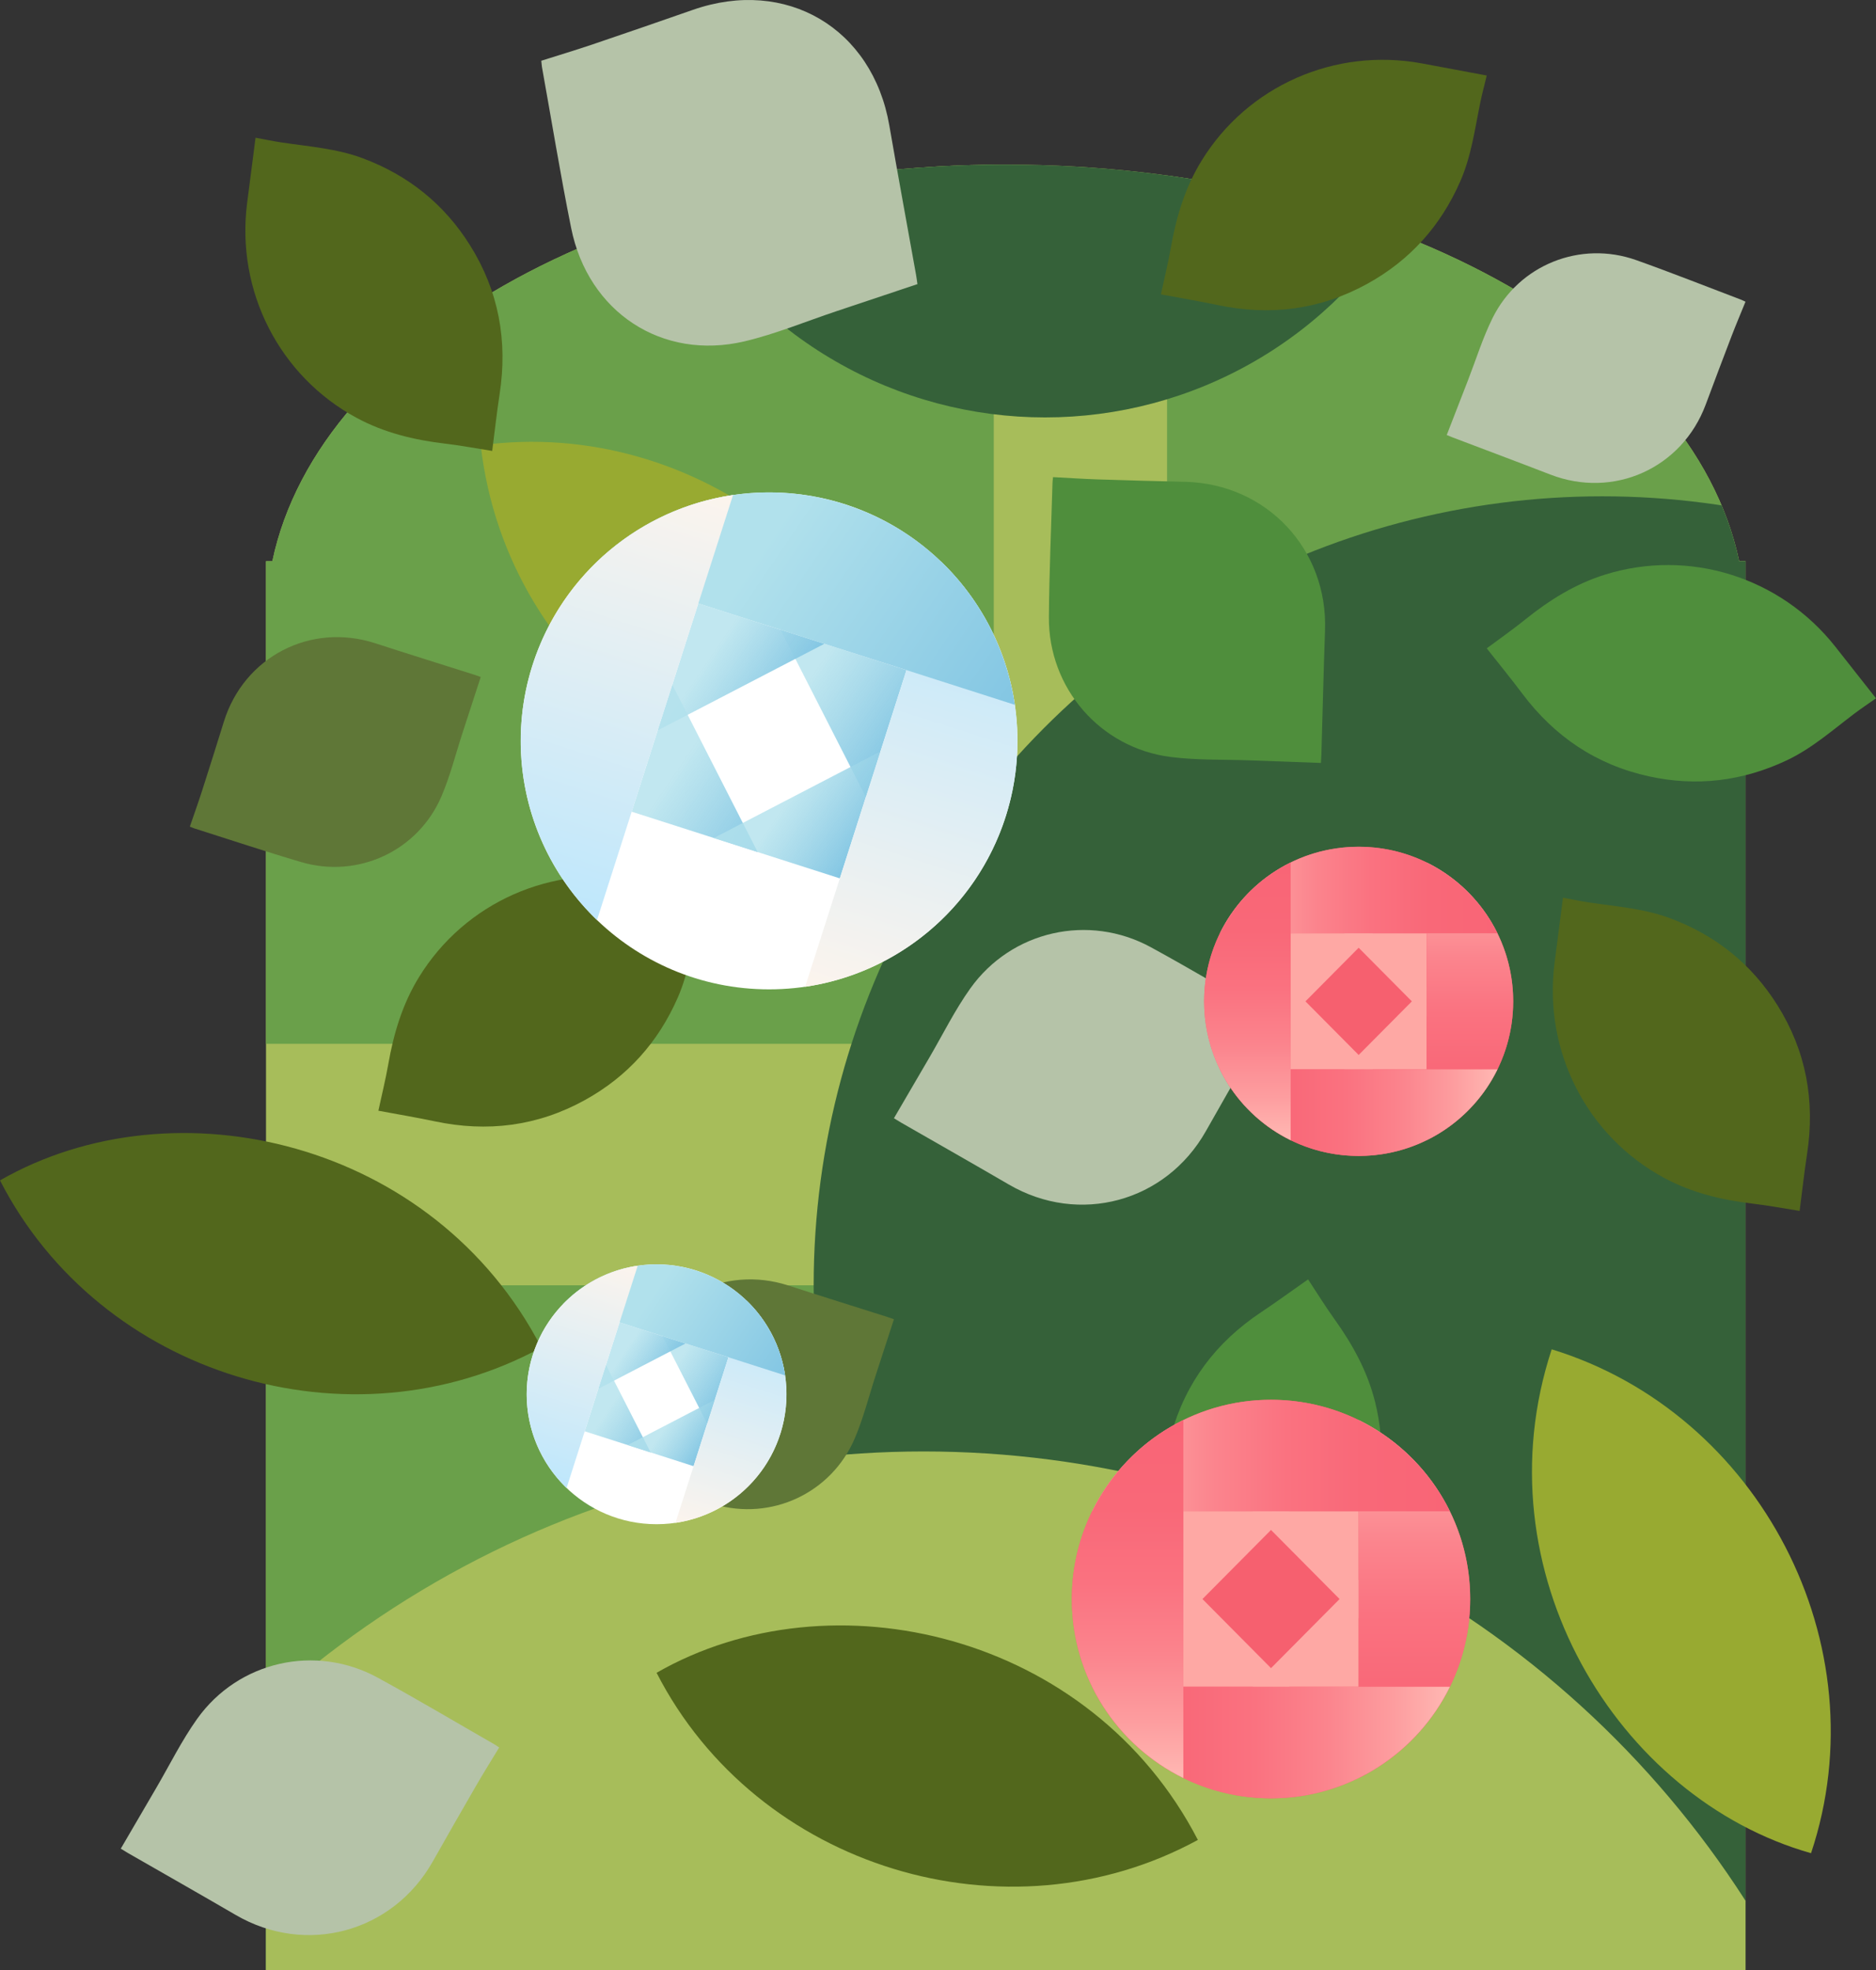 <?xml version="1.0" encoding="UTF-8"?>
<svg id="Layer_2" data-name="Layer 2" xmlns="http://www.w3.org/2000/svg" xmlns:xlink="http://www.w3.org/1999/xlink" viewBox="0 0 143.133 150.235">
  <rect x="0" y="0" width="143.133" height="150.235" fill="#333333" stroke="none"/>
  <defs>
    <style>
      .cls-1 {
        clip-path: url(#clippath);
      }

      .cls-2 {
        fill: none;
      }

      .cls-2, .cls-3, .cls-4, .cls-5, .cls-6, .cls-7, .cls-8, .cls-9, .cls-10, .cls-11, .cls-12, .cls-13, .cls-14, .cls-15, .cls-16, .cls-17, .cls-18, .cls-19, .cls-20, .cls-21, .cls-22, .cls-23, .cls-24, .cls-25, .cls-26, .cls-27, .cls-28, .cls-29, .cls-30, .cls-31, .cls-32, .cls-33, .cls-34, .cls-35 {
        stroke-width: 0px;
      }

      .cls-3 {
        fill: #f6606f;
      }

      .cls-4 {
        fill: url(#linear-gradient);
      }

      .cls-5 {
        fill: #5f7737;
      }

      .cls-6 {
        fill: #4f8e3c;
      }

      .cls-7 {
        fill: url(#linear-gradient-11);
      }

      .cls-8 {
        fill: url(#linear-gradient-12);
      }

      .cls-9 {
        fill: url(#linear-gradient-13);
      }

      .cls-10 {
        fill: url(#linear-gradient-10);
      }

      .cls-11 {
        fill: url(#linear-gradient-17);
      }

      .cls-12 {
        fill: url(#linear-gradient-16);
      }

      .cls-13 {
        fill: url(#linear-gradient-19);
      }

      .cls-14 {
        fill: url(#linear-gradient-15);
      }

      .cls-15 {
        fill: url(#linear-gradient-21);
      }

      .cls-16 {
        fill: url(#linear-gradient-18);
      }

      .cls-17 {
        fill: url(#linear-gradient-14);
      }

      .cls-18 {
        fill: url(#linear-gradient-22);
      }

      .cls-19 {
        fill: url(#linear-gradient-20);
      }

      .cls-20 {
        fill: #98aa31;
      }

      .cls-21 {
        fill: #a7bd5a;
      }

      .cls-22 {
        fill: #fea8a4;
      }

      .cls-23 {
        fill: url(#linear-gradient-4);
      }

      .cls-24 {
        fill: url(#linear-gradient-2);
      }

      .cls-25 {
        fill: url(#linear-gradient-3);
      }

      .cls-26 {
        fill: url(#linear-gradient-8);
      }

      .cls-27 {
        fill: url(#linear-gradient-9);
      }

      .cls-28 {
        fill: url(#linear-gradient-7);
      }

      .cls-29 {
        fill: url(#linear-gradient-5);
      }

      .cls-30 {
        fill: url(#linear-gradient-6);
      }

      .cls-31 {
        fill: #fff;
      }

      .cls-32 {
        fill: #356139;
      }

      .cls-33 {
        fill: #6aa04a;
      }

      .cls-34 {
        fill: #52671c;
      }

      .cls-35 {
        fill: #b5c3a8;
      }
    </style>
    <clipPath id="clippath">
      <path class="cls-2" d="M132.692,42.798c-3.578-17.061-27.257-30.246-55.956-30.246s-52.378,13.185-55.956,30.246h-.484v107.437h112.881V42.798h-.484Z"/>
    </clipPath>
    <linearGradient id="linear-gradient" x1="-1006.85" y1="680.881" x2="-994.285" y2="680.881" gradientTransform="translate(1273.874 53.478) rotate(34.247)" gradientUnits="userSpaceOnUse">
      <stop offset=".308" stop-color="#b1e1ec" stop-opacity=".8"/>
      <stop offset=".999" stop-color="#83c6e3"/>
    </linearGradient>
    <linearGradient id="linear-gradient-2" x1="-1013.162" y1="684.182" x2="-1003.483" y2="684.182" xlink:href="#linear-gradient"/>
    <linearGradient id="linear-gradient-3" x1="-1011.314" y1="691.858" x2="-998.749" y2="691.858" xlink:href="#linear-gradient"/>
    <linearGradient id="linear-gradient-4" x1="-1002.116" y1="688.556" x2="-992.437" y2="688.556" xlink:href="#linear-gradient"/>
    <linearGradient id="linear-gradient-5" x1="-365.76" y1="562.916" x2="-365.76" y2="528.88" gradientTransform="translate(586.487 -347.688) rotate(17.756)" gradientUnits="userSpaceOnUse">
      <stop offset="0" stop-color="#fcf4ed"/>
      <stop offset="1" stop-color="#bee7fc"/>
    </linearGradient>
    <linearGradient id="linear-gradient-6" x1="-1021.484" y1="675.311" x2="-988.848" y2="675.311" gradientTransform="translate(1273.874 53.478) rotate(34.247)" gradientUnits="userSpaceOnUse">
      <stop offset=".307" stop-color="#b1e1ec"/>
      <stop offset=".999" stop-color="#83c6e3"/>
    </linearGradient>
    <linearGradient id="linear-gradient-7" x1="9816.398" y1="6130.383" x2="9816.398" y2="6096.347" gradientTransform="translate(7530.115 8868.134) rotate(-162.244)" xlink:href="#linear-gradient-5"/>
    <linearGradient id="linear-gradient-8" x1="107.916" y1="135.593" x2="107.916" y2="108.294" gradientUnits="userSpaceOnUse">
      <stop offset="0" stop-color="#f96576"/>
      <stop offset=".246" stop-color="#f96878"/>
      <stop offset=".457" stop-color="#fa7280"/>
      <stop offset=".655" stop-color="#fb848d"/>
      <stop offset=".843" stop-color="#fd9d9f"/>
      <stop offset="1" stop-color="#ffb8b3"/>
    </linearGradient>
    <linearGradient id="linear-gradient-9" x1="1514.927" y1="7957.981" x2="1514.927" y2="7930.683" gradientTransform="translate(8041.306 -1382.041) rotate(90)" xlink:href="#linear-gradient-8"/>
    <linearGradient id="linear-gradient-10" x1="7930.307" y1="-1271.417" x2="7930.307" y2="-1298.715" gradientTransform="translate(1382.04 8041.308) rotate(-90)" xlink:href="#linear-gradient-8"/>
    <linearGradient id="linear-gradient-11" x1="9337.32" y1="6550.968" x2="9337.32" y2="6523.67" gradientTransform="translate(9423.352 6659.263) rotate(-180)" xlink:href="#linear-gradient-8"/>
    <linearGradient id="linear-gradient-12" x1="112.151" y1="86.953" x2="112.151" y2="65.774" xlink:href="#linear-gradient-8"/>
    <linearGradient id="linear-gradient-13" x1="1466.893" y1="7948.234" x2="1466.893" y2="7927.055" gradientTransform="translate(8041.306 -1382.041) rotate(90)" xlink:href="#linear-gradient-8"/>
    <linearGradient id="linear-gradient-14" x1="7973.434" y1="-1267.789" x2="7973.434" y2="-1288.967" gradientTransform="translate(1382.04 8041.308) rotate(-90)" xlink:href="#linear-gradient-8"/>
    <linearGradient id="linear-gradient-15" x1="9328.18" y1="6593.488" x2="9328.18" y2="6572.31" gradientTransform="translate(9423.352 6659.263) rotate(-180)" xlink:href="#linear-gradient-8"/>
    <linearGradient id="linear-gradient-16" x1="-983.972" y1="729.517" x2="-977.401" y2="729.517" xlink:href="#linear-gradient"/>
    <linearGradient id="linear-gradient-17" x1="-987.273" y1="731.244" x2="-982.211" y2="731.244" xlink:href="#linear-gradient"/>
    <linearGradient id="linear-gradient-18" x1="-986.306" y1="735.258" x2="-979.735" y2="735.258" xlink:href="#linear-gradient"/>
    <linearGradient id="linear-gradient-19" x1="-981.496" y1="733.531" x2="-976.434" y2="733.531" xlink:href="#linear-gradient"/>
    <linearGradient id="linear-gradient-20" x1="-365.247" y1="604.869" x2="-365.247" y2="587.069" xlink:href="#linear-gradient-5"/>
    <linearGradient id="linear-gradient-21" x1="-991.625" y1="726.604" x2="-974.558" y2="726.604" xlink:href="#linear-gradient-6"/>
    <linearGradient id="linear-gradient-22" x1="9802.869" y1="6072.194" x2="9802.869" y2="6054.394" gradientTransform="translate(7530.115 8868.134) rotate(-162.244)" xlink:href="#linear-gradient-5"/>
  </defs>
  <g id="Props">
    <g>
      <g>
        <path class="cls-21" d="M132.692,42.798c-3.578-17.061-27.257-30.246-55.956-30.246s-52.378,13.185-55.956,30.246h-.484v107.437h112.881V42.798h-.484Z"/>
        <g class="cls-1">
          <g>
            <rect class="cls-33" x="-34.954" y="98.018" width="114.69" height="114.69"/>
            <rect class="cls-33" x="-13.546" y="-16.458" width="89.366" height="96.06"/>
            <rect class="cls-33" x="89.043" y="-11.487" width="116.091" height="69.348"/>
            <circle class="cls-32" cx="79.735" cy="-.152" r="31.985"/>
            <circle class="cls-32" cx="122.249" cy="98.018" r="60.169"/>
            <circle class="cls-21" cx="70.47" cy="185.202" r="74.514"/>
          </g>
        </g>
        <path class="cls-6" d="M100.782,58.183c-1.803-.066-3.579-.13-5.355-.196-2.038-.076-4.096-.002-6.111-.26-5.379-.687-9.33-5.256-9.289-10.668.026-3.428.179-6.854.277-10.281.002-.081.018-.161.04-.392,1.137.059,2.274.136,3.412.174,2.219.073,4.439.131,6.658.183,6.21.145,10.901,5.125,10.682,11.326-.112,3.165-.186,6.332-.278,9.498-.005.177-.02.354-.035.618Z"/>
        <path class="cls-5" d="M68.205,100.606c-.466,1.433-.925,2.844-1.386,4.256-.529,1.62-.942,3.289-1.611,4.848-1.786,4.162-6.361,6.287-10.698,5.012-2.747-.807-5.463-1.717-8.193-2.581-.064-.02-.125-.051-.306-.122.308-.9.631-1.795.922-2.7.568-1.765,1.124-3.535,1.674-5.305,1.541-4.954,6.617-7.578,11.546-5.98,2.516.816,5.042,1.602,7.563,2.402.141.045.279.097.488.17Z"/>
        <path class="cls-34" d="M28.869,84.703c.263-1.222.55-2.377.755-3.545.411-2.347,1.082-4.59,2.342-6.64,3.505-5.706,10.163-8.657,16.816-7.428,1.601.296,3.2.597,4.948.923-.174.721-.348,1.363-.483,2.012-.422,2.041-.688,4.119-1.535,6.053-1.489,3.401-3.839,6.024-7.091,7.816-3.607,1.988-7.434,2.469-11.451,1.618-1.386-.293-2.785-.526-4.301-.809Z"/>
        <path class="cls-20" d="M36.678,33.956c16.425-2.231,32.22,9.923,34.066,26.599-15.186,2.404-32.041-8.944-34.066-26.599Z"/>
        <path class="cls-35" d="M68.205,85.276c.91-1.558,1.806-3.093,2.703-4.627,1.03-1.761,1.938-3.609,3.117-5.263,3.147-4.416,9.041-5.739,13.791-3.145,3.009,1.643,5.956,3.397,8.93,5.102.07.04.134.092.327.22-.59.974-1.195,1.94-1.766,2.925-1.113,1.921-2.213,3.85-3.307,5.782-3.062,5.405-9.668,7.185-15.029,4.062-2.737-1.594-5.492-3.156-8.239-4.733-.154-.088-.302-.184-.528-.322Z"/>
        <path class="cls-6" d="M99.802,97.566c.689,1.043,1.313,2.056,2.005,3.02,1.389,1.936,2.522,3.985,3.106,6.319,1.625,6.497-.925,13.318-6.458,17.212-1.331.937-2.665,1.869-4.121,2.889-.393-.629-.73-1.202-1.1-1.753-1.163-1.729-2.461-3.373-3.251-5.331-1.389-3.443-1.618-6.957-.624-10.535,1.103-3.968,3.437-7.039,6.855-9.314,1.179-.785,2.324-1.622,3.587-2.507Z"/>
        <path class="cls-34" d="M91.394,140.313c-14.558,7.926-33.643,2.183-41.299-12.746,13.338-7.647,33.128-3.035,41.299,12.746Z"/>
        <path class="cls-34" d="M137.307,92.345c-1.235-.194-2.404-.416-3.582-.555-2.366-.279-4.643-.824-6.761-1.966-5.894-3.18-9.213-9.662-8.358-16.373.206-1.615.417-3.229.644-4.991.73.134,1.38.271,2.036.369,2.061.307,4.151.456,6.129,1.193,3.479,1.296,6.229,3.496,8.201,6.642,2.187,3.49,2.881,7.284,2.257,11.342-.215,1.4-.369,2.81-.567,4.339Z"/>
        <path class="cls-34" d="M41.299,102.763c-14.558,7.926-33.643,2.183-41.299-12.746,13.338-7.647,33.128-3.035,41.299,12.746Z"/>
        <path class="cls-35" d="M70,21.666c-2.072.693-4.114,1.377-6.156,2.058-2.344.782-4.672,1.748-7.034,2.306-6.305,1.488-11.941-2.225-13.233-8.642-.818-4.064-1.49-8.181-2.227-12.274-.017-.097-.019-.198-.052-.481,1.312-.416,2.627-.811,3.934-1.253,2.549-.862,5.095-1.743,7.639-2.63,7.119-2.484,13.7,1.399,14.983,8.824.655,3.79,1.354,7.565,2.032,11.348.038.211.065.426.113.745Z"/>
        <path class="cls-5" d="M36.678,51.627c-.466,1.433-.925,2.844-1.386,4.256-.529,1.62-.942,3.289-1.611,4.848-1.786,4.162-6.361,6.287-10.698,5.012-2.747-.807-5.463-1.717-8.193-2.581-.064-.02-.125-.051-.306-.122.308-.9.631-1.795.922-2.7.568-1.765,1.124-3.535,1.674-5.305,1.541-4.954,6.617-7.578,11.546-5.98,2.516.816,5.042,1.602,7.563,2.402.141.045.279.097.488.17Z"/>
        <path class="cls-34" d="M37.554,34.388c-1.235-.194-2.404-.416-3.582-.555-2.366-.279-4.643-.824-6.761-1.966-5.894-3.18-9.213-9.662-8.358-16.373.206-1.615.417-3.229.644-4.991.73.134,1.38.271,2.036.369,2.061.307,4.151.456,6.129,1.193,3.479,1.296,6.229,3.496,8.201,6.642,2.187,3.49,2.881,7.284,2.257,11.342-.215,1.4-.369,2.81-.567,4.339Z"/>
        <path class="cls-34" d="M88.574,22.449c.263-1.222.55-2.377.755-3.545.411-2.347,1.082-4.59,2.342-6.64,3.505-5.706,10.163-8.657,16.816-7.428,1.601.296,3.2.597,4.948.923-.174.721-.348,1.363-.483,2.012-.422,2.041-.688,4.119-1.535,6.053-1.489,3.401-3.839,6.024-7.091,7.816-3.607,1.988-7.434,2.469-11.451,1.618-1.386-.293-2.785-.526-4.301-.809Z"/>
        <path class="cls-20" d="M118.39,102.899c15.848,4.857,25.098,22.51,19.787,38.426-14.795-4.18-25.346-21.546-19.787-38.426Z"/>
        <path class="cls-35" d="M9.216,140.978c.91-1.558,1.806-3.093,2.703-4.627,1.03-1.761,1.938-3.609,3.117-5.263,3.147-4.416,9.041-5.739,13.791-3.145,3.009,1.643,5.956,3.397,8.93,5.102.07.04.134.092.327.22-.59.974-1.195,1.94-1.766,2.925-1.113,1.921-2.213,3.85-3.307,5.782-3.062,5.405-9.668,7.185-15.029,4.062-2.737-1.594-5.492-3.156-8.239-4.733-.154-.088-.302-.184-.528-.322Z"/>
        <path class="cls-35" d="M110.383,33.171c.545-1.404,1.082-2.789,1.62-4.172.618-1.588,1.123-3.231,1.877-4.751,2.014-4.057,6.701-5.924,10.96-4.411,2.698.959,5.36,2.017,8.037,3.032.063.024.122.058.299.139-.358.881-.73,1.757-1.071,2.645-.665,1.731-1.318,3.467-1.966,5.204-1.814,4.861-7.027,7.199-11.86,5.33-2.467-.954-4.946-1.879-7.419-2.818-.138-.052-.274-.112-.478-.196Z"/>
        <path class="cls-6" d="M113.433,49.443c1.003-.747,1.979-1.426,2.903-2.171,1.855-1.496,3.837-2.741,6.135-3.455,6.396-1.986,13.349.178,17.546,5.483,1.01,1.277,2.015,2.557,3.116,3.953-.606.428-1.159.796-1.689,1.197-1.661,1.258-3.23,2.646-5.141,3.544-3.36,1.579-6.856,2.005-10.483,1.213-4.024-.879-7.22-3.038-9.683-6.323-.85-1.134-1.75-2.23-2.704-3.441Z"/>
      </g>
      <g>
        <g>
          <circle class="cls-31" cx="58.679" cy="56.501" r="18.948"/>
          <g>
            <polygon class="cls-4" points="66.062 60.785 69.163 51.103 59.549 48.024 66.062 60.785"/>
            <polygon class="cls-24" points="62.894 49.096 53.28 46.017 50.18 55.699 62.894 49.096"/>
            <polygon class="cls-25" points="51.295 52.217 48.195 61.899 57.808 64.978 51.295 52.217"/>
            <polygon class="cls-23" points="54.463 63.907 64.077 66.985 67.177 57.303 54.463 63.907"/>
          </g>
          <path class="cls-29" d="M71.81,42.837l-10.38,32.415c6.925-1.021,13.015-5.855,15.294-12.972s.129-14.589-4.914-19.443Z"/>
          <path class="cls-30" d="M45.014,43.37l32.415,10.38c-1.021-6.925-5.855-13.015-12.972-15.294s-14.589-.129-19.443,4.914Z"/>
          <path class="cls-28" d="M45.548,70.166l10.38-32.415c-6.925,1.021-13.015,5.855-15.294,12.972s-.129,14.589,4.914,19.443Z"/>
        </g>
        <g>
          <circle class="cls-3" cx="96.974" cy="121.944" r="15.197"/>
          <g>
            <polygon class="cls-22" points="103.662 123.41 103.662 115.256 95.566 115.256 103.662 123.41"/>
            <polygon class="cls-22" points="98.383 115.256 90.286 115.256 90.286 123.41 98.383 115.256"/>
            <polygon class="cls-22" points="90.286 120.477 90.286 128.631 98.383 128.631 90.286 120.477"/>
            <polygon class="cls-22" points="95.566 128.631 103.662 128.631 103.662 120.477 95.566 128.631"/>
          </g>
          <path class="cls-26" d="M103.662,108.294v27.298c5.04-2.474,8.509-7.656,8.509-13.649s-3.47-11.175-8.509-13.649Z"/>
          <path class="cls-27" d="M110.623,128.631h-27.298c2.474,5.04,7.656,8.509,13.649,8.509s11.175-3.47,13.649-8.509Z"/>
          <path class="cls-10" d="M83.325,115.256h27.298c-2.474-5.04-7.656-8.509-13.649-8.509-5.993,0-11.175,3.47-13.649,8.509Z"/>
          <path class="cls-7" d="M90.286,135.593v-27.298c-5.04,2.474-8.509,7.656-8.509,13.649s3.47,11.175,8.509,13.649Z"/>
        </g>
        <g>
          <circle class="cls-3" cx="103.662" cy="76.363" r="11.79"/>
          <g>
            <polygon class="cls-22" points="108.85 77.501 108.85 71.175 102.569 71.175 108.85 77.501"/>
            <polygon class="cls-22" points="104.754 71.175 98.473 71.175 98.473 77.501 104.754 71.175"/>
            <polygon class="cls-22" points="98.473 75.226 98.473 81.552 104.754 81.552 98.473 75.226"/>
            <polygon class="cls-22" points="102.569 81.552 108.85 81.552 108.85 75.226 102.569 81.552"/>
          </g>
          <path class="cls-8" d="M108.85,65.774v21.178c3.91-1.919,6.602-5.94,6.602-10.589s-2.692-8.67-6.602-10.589Z"/>
          <path class="cls-9" d="M114.251,81.552h-21.178c1.919,3.91,5.94,6.602,10.589,6.602s8.67-2.692,10.589-6.602Z"/>
          <path class="cls-17" d="M93.073,71.175h21.178c-1.919-3.91-5.94-6.602-10.589-6.602-4.65,0-8.67,2.692-10.589,6.602Z"/>
          <path class="cls-14" d="M98.473,86.953v-21.178c-3.91,1.919-6.602,5.94-6.602,10.589s2.692,8.67,6.602,10.589Z"/>
        </g>
        <g>
          <circle class="cls-31" cx="50.095" cy="106.328" r="9.909"/>
          <g>
            <polygon class="cls-12" points="53.957 108.568 55.578 103.505 50.551 101.895 53.957 108.568"/>
            <polygon class="cls-11" points="52.3 102.455 47.272 100.845 45.651 105.909 52.3 102.455"/>
            <polygon class="cls-16" points="46.234 104.088 44.613 109.151 49.64 110.761 46.234 104.088"/>
            <polygon class="cls-13" points="47.891 110.201 52.918 111.811 54.54 106.747 47.891 110.201"/>
          </g>
          <path class="cls-19" d="M56.962,99.182l-5.428,16.952c3.622-.534,6.807-3.062,7.998-6.784s.068-7.63-2.57-10.168Z"/>
          <path class="cls-15" d="M42.949,99.461l16.952,5.428c-.534-3.622-3.062-6.807-6.784-7.998s-7.63-.068-10.168,2.57Z"/>
          <path class="cls-18" d="M43.228,113.474l5.428-16.952c-3.622.534-6.807,3.062-7.998,6.784-1.192,3.722-.068,7.63,2.57,10.168Z"/>
        </g>
      </g>
    </g>
  </g>
</svg>